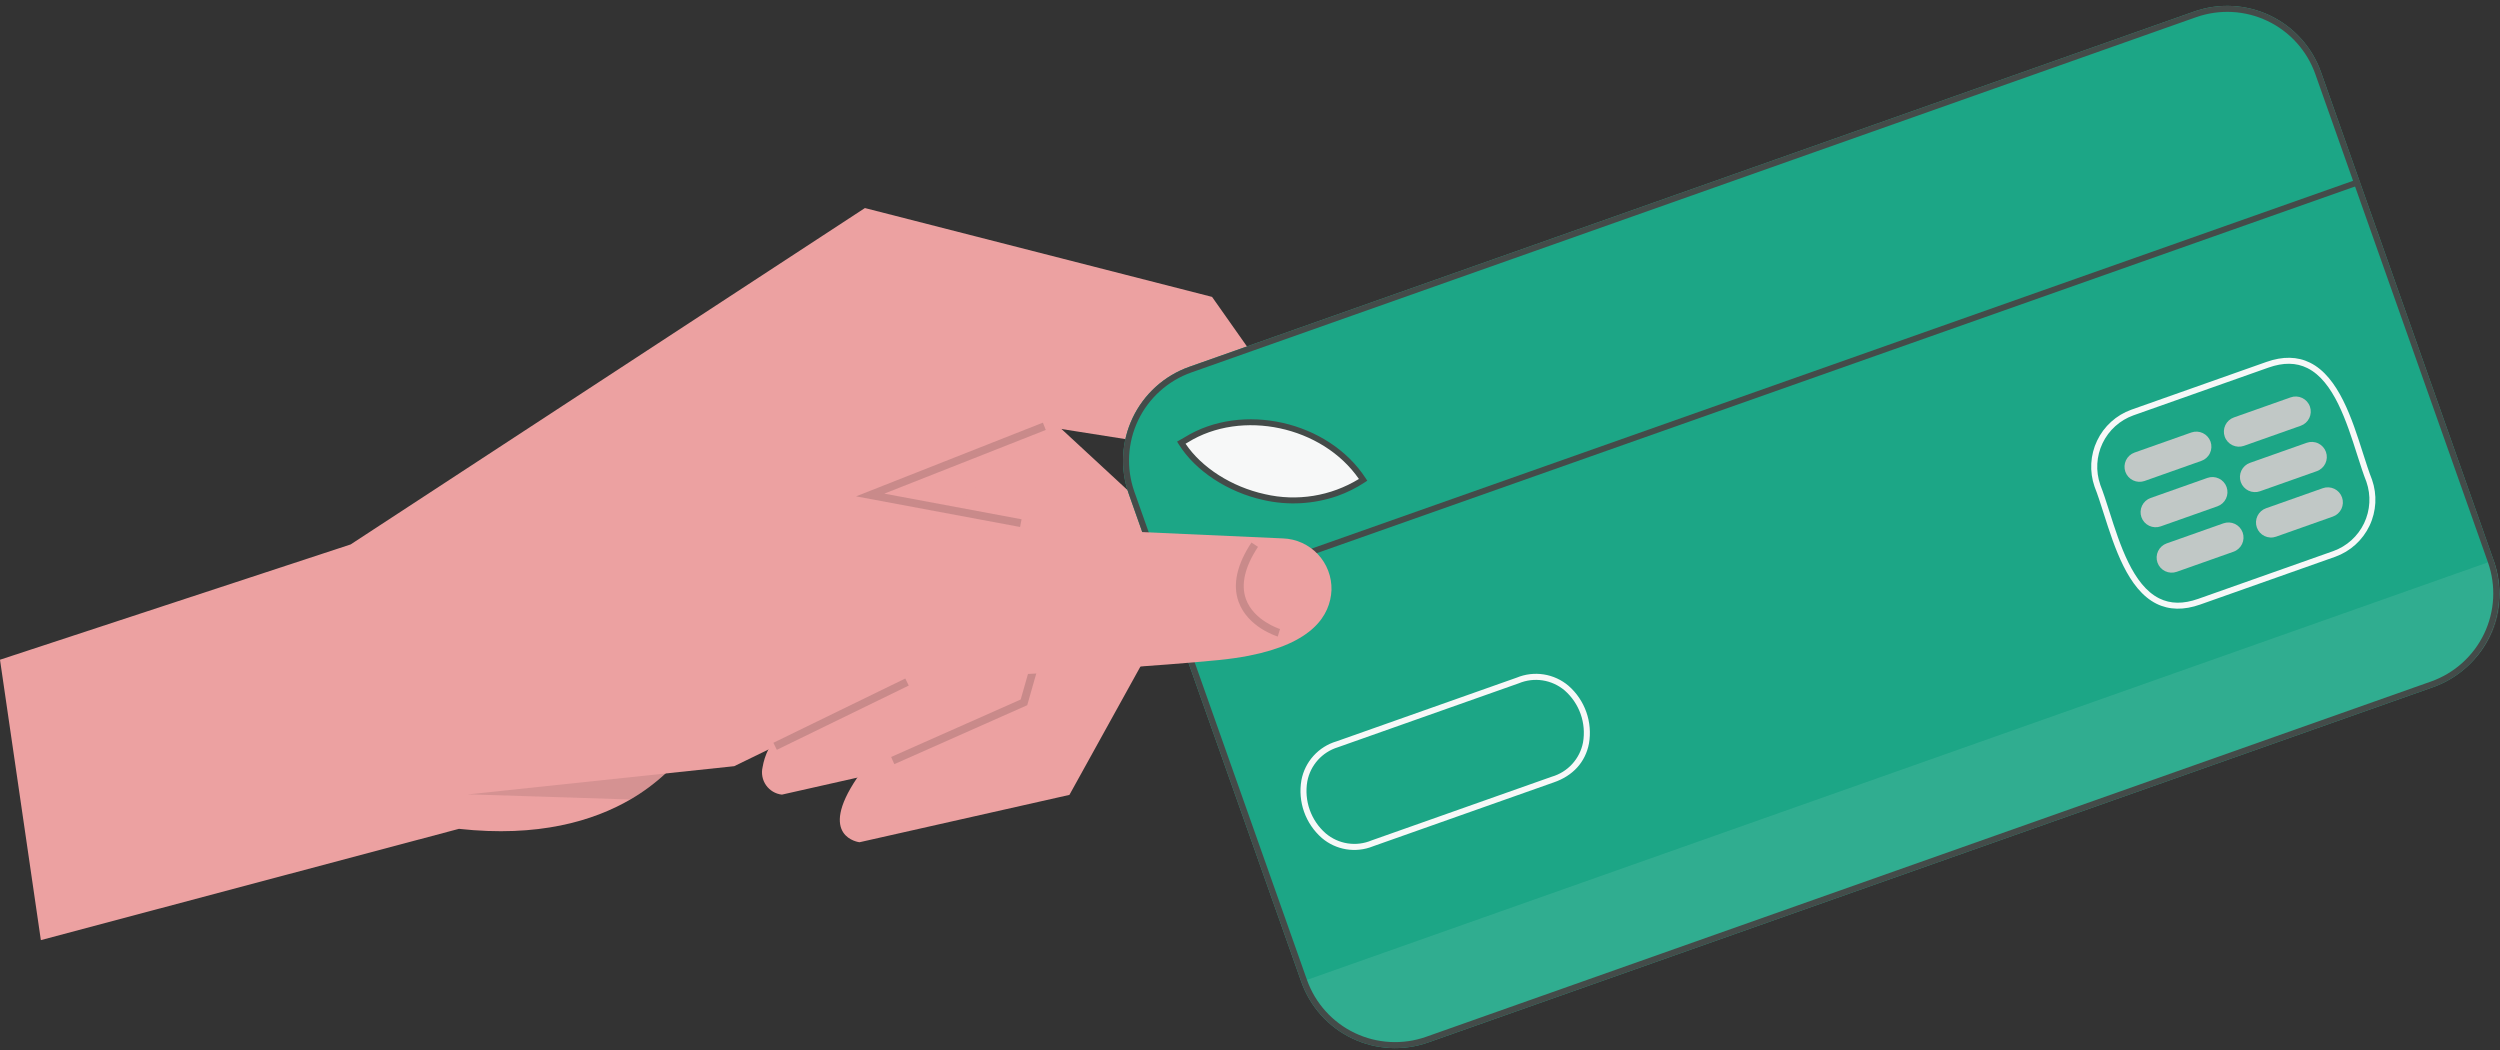 <svg width="300" height="126" viewBox="0 0 300 126" fill="none" xmlns="http://www.w3.org/2000/svg">
<rect x="0" y="0" width="300" height="126" fill="#333333" stroke="none"/>
<g clip-path="url(#clip0_319_11862)">
<path d="M128.33 95.387L103.141 101.069C103.141 101.069 98.005 100.484 102.875 93.313C103.313 92.667 103.832 91.972 104.442 91.217L117.497 84.812L117.375 83.951L114.596 64.349L113.522 56.763L121.715 49.145L123.279 47.69L144.073 66.923L143.923 67.197L135.233 82.909L128.33 95.387Z" fill="#ECA1A1"/>
<path d="M119.016 89.674L93.827 95.356C93.448 95.313 93.083 95.191 92.756 94.996C92.429 94.802 92.146 94.54 91.927 94.229C91.709 93.918 91.558 93.563 91.487 93.189C91.415 92.815 91.423 92.43 91.511 92.06C91.633 91.327 91.863 90.617 92.192 89.951C92.992 88.358 93.978 86.865 95.128 85.504L108.182 79.099L106.582 67.81L105.785 62.18L105.268 58.54L104.207 51.048L113.965 41.976L124.592 51.803L134.76 61.211L133.387 63.687L131.751 66.646L123.9 80.846L122.3 83.738L119.016 89.674Z" fill="#ECA1A1"/>
<path d="M162.809 85.706C162.809 85.706 153.37 85.077 149.84 78.692C148.723 76.579 148.292 74.169 148.608 71.8L144.761 64.196L139.286 53.361L125.32 51.156L124.591 51.802L114.464 60.799L111.365 63.552L106.581 67.807L83.378 88.423C82.454 90.069 81.267 91.552 79.864 92.814C78.575 94.011 77.156 95.061 75.634 95.943C71.207 98.513 64.588 100.51 55.071 99.461L4.903 112.813L0 79.167L42.078 65.332L103.789 24.966L145.447 35.627L164.765 63.057L162.809 85.706Z" fill="#ECA1A1"/>
<path d="M291.969 82.459L171.373 125.097C168.391 126.146 165.115 125.971 162.263 124.609C159.411 123.247 157.215 120.809 156.158 117.83L135.439 59.235C134.39 56.254 134.565 52.977 135.927 50.125C137.289 47.273 139.727 45.077 142.706 44.02L263.303 1.382C266.285 0.332 269.561 0.507 272.413 1.87C275.265 3.232 277.461 5.67 278.518 8.648L299.235 67.243C300.285 70.224 300.11 73.5 298.747 76.353C297.385 79.205 294.947 81.4 291.968 82.458L291.969 82.459Z" fill="#1CA686"/>
<path opacity="0.096" d="M299.236 67.243L299.346 67.553C299.844 68.963 300.06 70.457 299.981 71.95C299.902 73.444 299.529 74.907 298.884 76.256C298.24 77.606 297.335 78.815 296.223 79.814C295.111 80.814 293.813 81.585 292.403 82.084L171.204 124.934C168.357 125.94 165.227 125.774 162.502 124.473C159.777 123.171 157.681 120.841 156.674 117.994L156.564 117.684L299.236 67.243Z" fill="#F7F8F8"/>
<path d="M163.847 57.623C155.853 62.883 145.608 58.924 142.025 53.158L142.597 52.833C149.402 48.592 159.508 50.956 163.847 57.623Z" fill="#F7F8F8"/>
<path d="M264.02 72.546C262.063 73.238 260.302 73.206 258.783 72.452C255.351 70.746 253.743 65.691 252.447 61.627C252.07 60.445 251.715 59.328 251.353 58.416L251.348 58.402C250.718 56.592 250.827 54.606 251.653 52.877C252.478 51.147 253.953 49.813 255.757 49.164L271.977 43.429C273.931 42.738 275.691 42.77 277.206 43.523C280.638 45.226 282.249 50.281 283.544 54.342C283.921 55.526 284.279 56.645 284.642 57.559C285.275 59.37 285.167 61.359 284.342 63.091C283.516 64.824 282.04 66.16 280.235 66.81L264.02 72.546ZM252.026 58.158C252.396 59.094 252.755 60.218 253.135 61.408C254.387 65.341 255.946 70.235 259.104 71.804C260.459 72.479 261.988 72.497 263.778 71.865L279.995 66.131C281.619 65.547 282.947 64.346 283.691 62.788C284.434 61.23 284.534 59.442 283.967 57.812C283.6 56.889 283.239 55.759 282.858 54.562C281.604 50.631 280.044 45.738 276.887 44.171C275.533 43.499 274.006 43.48 272.219 44.111L256 49.846C254.378 50.43 253.051 51.63 252.308 53.186C251.565 54.742 251.465 56.528 252.03 58.157L252.026 58.158Z" fill="#F7F8F8"/>
<path d="M160.485 59.518C157.634 60.506 154.564 60.675 151.622 60.005C147.326 59.062 143.426 56.496 141.447 53.311L141.249 52.992L142.141 52.485C149.049 48.182 159.408 50.515 163.878 57.384L164.074 57.683L163.774 57.881C162.748 58.558 161.643 59.107 160.485 59.518ZM142.266 53.246C144.204 56.125 147.809 58.427 151.777 59.298C155.635 60.199 159.691 59.544 163.07 57.476C158.696 51.15 149.007 49.051 142.517 53.102L142.266 53.246Z" fill="#444B49"/>
<path d="M164.721 101.572C163.709 101.973 162.606 102.091 161.532 101.913C160.457 101.735 159.452 101.267 158.623 100.561C157.653 99.713 156.917 98.63 156.487 97.415C156.058 96.201 155.948 94.896 156.169 93.626C156.373 92.534 156.877 91.519 157.623 90.695C158.369 89.872 159.328 89.27 160.395 88.958L182.007 81.317C183.033 80.892 184.157 80.758 185.254 80.931C186.351 81.103 187.379 81.576 188.225 82.295C189.194 83.144 189.929 84.227 190.358 85.442C190.787 86.656 190.896 87.961 190.675 89.23C190.248 91.46 188.744 93.103 186.447 93.889L164.835 101.53L164.721 101.572ZM160.529 89.677C159.607 89.962 158.78 90.492 158.137 91.212C157.493 91.931 157.058 92.812 156.878 93.76C156.679 94.903 156.777 96.079 157.164 97.173C157.551 98.267 158.214 99.243 159.088 100.007C159.837 100.642 160.747 101.057 161.718 101.206C162.688 101.355 163.681 101.232 164.586 100.851L186.208 93.206C187.152 92.934 188.003 92.406 188.665 91.68C189.328 90.954 189.777 90.059 189.962 89.094C190.161 87.951 190.062 86.775 189.675 85.681C189.288 84.587 188.626 83.611 187.752 82.847C187.001 82.213 186.09 81.798 185.119 81.648C184.148 81.499 183.155 81.62 182.248 81.999L160.623 89.644L160.524 89.679L160.529 89.677Z" fill="#F7F8F8"/>
<path d="M264.164 55.306L257.35 57.716C257.126 57.795 256.889 57.829 256.652 57.816C256.415 57.804 256.183 57.745 255.969 57.642C255.755 57.54 255.563 57.397 255.404 57.22C255.245 57.044 255.123 56.837 255.044 56.614C254.965 56.39 254.93 56.153 254.943 55.916C254.956 55.679 255.015 55.446 255.117 55.232C255.219 55.018 255.363 54.826 255.539 54.667C255.716 54.509 255.922 54.386 256.146 54.307L262.959 51.898C263.411 51.738 263.908 51.765 264.34 51.971C264.773 52.178 265.106 52.548 265.266 53C265.425 53.452 265.399 53.949 265.192 54.381C264.986 54.814 264.616 55.147 264.164 55.306Z" fill="#C1C8C6"/>
<path d="M266.091 60.757L259.278 63.166C258.826 63.326 258.329 63.3 257.897 63.093C257.464 62.886 257.131 62.516 256.971 62.064C256.812 61.612 256.838 61.115 257.045 60.683C257.251 60.25 257.621 59.918 258.073 59.758L264.887 57.349C265.339 57.189 265.836 57.215 266.268 57.422C266.701 57.629 267.034 57.999 267.193 58.451C267.353 58.903 267.327 59.4 267.12 59.832C266.913 60.265 266.543 60.597 266.091 60.757Z" fill="#C1C8C6"/>
<path d="M268.018 66.207L261.205 68.617C260.981 68.696 260.744 68.73 260.507 68.717C260.27 68.705 260.037 68.646 259.823 68.543C259.609 68.441 259.417 68.297 259.258 68.121C259.1 67.944 258.977 67.738 258.898 67.515C258.819 67.291 258.785 67.054 258.797 66.817C258.81 66.579 258.869 66.347 258.971 66.133C259.074 65.919 259.217 65.727 259.394 65.568C259.57 65.409 259.776 65.287 260 65.208L266.813 62.799C267.265 62.639 267.762 62.666 268.195 62.872C268.628 63.079 268.96 63.449 269.12 63.901C269.28 64.353 269.253 64.85 269.047 65.282C268.84 65.715 268.47 66.048 268.018 66.207Z" fill="#C1C8C6"/>
<path d="M276.087 51.091L269.274 53.5C268.822 53.66 268.325 53.633 267.893 53.427C267.46 53.22 267.127 52.85 266.968 52.398C266.808 51.946 266.834 51.449 267.041 51.016C267.247 50.584 267.618 50.251 268.07 50.091L274.883 47.682C275.335 47.522 275.832 47.549 276.264 47.755C276.697 47.962 277.03 48.332 277.189 48.784C277.349 49.236 277.323 49.733 277.116 50.166C276.909 50.598 276.539 50.931 276.087 51.091Z" fill="#C1C8C6"/>
<path d="M278.014 56.541L271.201 58.95C270.977 59.03 270.74 59.064 270.503 59.051C270.266 59.039 270.034 58.98 269.819 58.877C269.605 58.775 269.413 58.631 269.255 58.455C269.096 58.278 268.973 58.072 268.894 57.849C268.815 57.625 268.781 57.388 268.794 57.151C268.806 56.913 268.865 56.681 268.968 56.467C269.07 56.253 269.213 56.061 269.39 55.902C269.566 55.743 269.772 55.621 269.996 55.542L276.81 53.133C277.262 52.973 277.759 52.999 278.191 53.206C278.624 53.413 278.956 53.783 279.116 54.235C279.276 54.687 279.25 55.184 279.043 55.616C278.836 56.049 278.466 56.382 278.014 56.541Z" fill="#C1C8C6"/>
<path d="M279.941 61.991L273.128 64.4C272.904 64.479 272.667 64.514 272.43 64.501C272.193 64.488 271.96 64.429 271.746 64.327C271.532 64.225 271.34 64.081 271.181 63.905C271.023 63.728 270.9 63.522 270.821 63.298C270.742 63.075 270.708 62.837 270.72 62.6C270.733 62.363 270.792 62.131 270.894 61.917C270.997 61.703 271.14 61.511 271.317 61.352C271.493 61.193 271.699 61.071 271.923 60.992L278.736 58.583C278.96 58.503 279.197 58.469 279.434 58.482C279.671 58.494 279.904 58.553 280.118 58.656C280.332 58.758 280.524 58.902 280.683 59.078C280.841 59.255 280.964 59.461 281.043 59.684C281.122 59.908 281.156 60.145 281.144 60.383C281.131 60.62 281.072 60.852 280.97 61.066C280.867 61.28 280.724 61.472 280.547 61.631C280.371 61.79 280.165 61.912 279.941 61.991Z" fill="#C1C8C6"/>
<path d="M283.049 21.457L140.359 71.846L140.6 72.527L283.29 22.138L283.049 21.457Z" fill="#444B49"/>
<path d="M291.969 82.459L171.373 125.097C168.391 126.146 165.115 125.971 162.263 124.609C159.411 123.247 157.215 120.809 156.158 117.83L135.439 59.235C134.39 56.254 134.565 52.977 135.927 50.125C137.289 47.273 139.727 45.077 142.706 44.02L263.303 1.382C266.285 0.332 269.561 0.507 272.413 1.87C275.265 3.232 277.461 5.67 278.518 8.648L299.235 67.243C300.285 70.224 300.11 73.5 298.747 76.353C297.385 79.205 294.947 81.4 291.968 82.458L291.969 82.459ZM142.948 44.7C140.149 45.693 137.858 47.755 136.578 50.435C135.299 53.115 135.134 56.193 136.121 58.995L156.838 117.589C157.831 120.388 159.893 122.678 162.573 123.958C165.253 125.238 168.331 125.403 171.132 124.416L291.728 81.778C294.527 80.785 296.818 78.722 298.098 76.042C299.378 73.362 299.542 70.284 298.556 67.483L277.838 8.891C276.846 6.091 274.784 3.8 272.104 2.52C269.424 1.239 266.346 1.074 263.544 2.06L142.948 44.7Z" fill="#444B49"/>
<path opacity="0.15" d="M107.317 91.699L106.936 90.837L122.483 83.942L126.189 70.94L120.603 66.423L121.195 65.69L127.267 70.599L123.268 84.624L107.317 91.699Z" fill="#020D0B"/>
<path opacity="0.1" d="M92.192 89.953L88.106 91.943L79.865 92.816C78.575 94.012 77.156 95.061 75.633 95.943L68.406 95.704L56.2 95.322L97.465 60.136L105.783 62.179C105.783 62.179 91.807 90.774 92.192 89.953Z" fill="#020D0B"/>
<path d="M149.84 78.692C148.757 78.901 147.57 79.074 146.257 79.206C139.482 79.883 125.162 80.784 123.899 80.847C115.416 81.246 110.083 81.241 110.083 81.241L92.192 89.952L88.105 91.943L54.981 95.451L99.834 57.206L105.267 58.539L114.464 60.801L124.595 63.292L133.386 63.687L144.761 64.198L153.956 64.609C155.549 64.665 157.055 65.348 158.146 66.51C159.237 67.673 159.823 69.219 159.778 70.813C159.634 73.847 157.53 77.198 149.84 78.692Z" fill="#ECA1A1"/>
<path opacity="0.15" d="M153.328 76.386C153.181 76.341 149.726 75.255 148.631 72.214C147.893 70.17 148.412 67.778 150.172 65.104L150.959 65.622C149.373 68.031 148.886 70.14 149.514 71.889C150.446 74.484 153.572 75.475 153.603 75.484L153.328 76.386Z" fill="#020D0B"/>
<path opacity="0.15" d="M108.635 81.42L92.807 89.132L93.219 89.979L109.048 82.267L108.635 81.42Z" fill="#020D0B"/>
<path opacity="0.15" d="M102.726 59.562L125.148 50.718L125.493 51.595L106.117 59.236L122.585 62.312L122.411 63.238L102.726 59.562Z" fill="#020D0B"/>
</g>
<defs>
<clipPath id="clip0_319_11862">
<rect width="300" height="125.077" fill="white" transform="translate(0 0.701)"/>
</clipPath>
</defs>
</svg>
